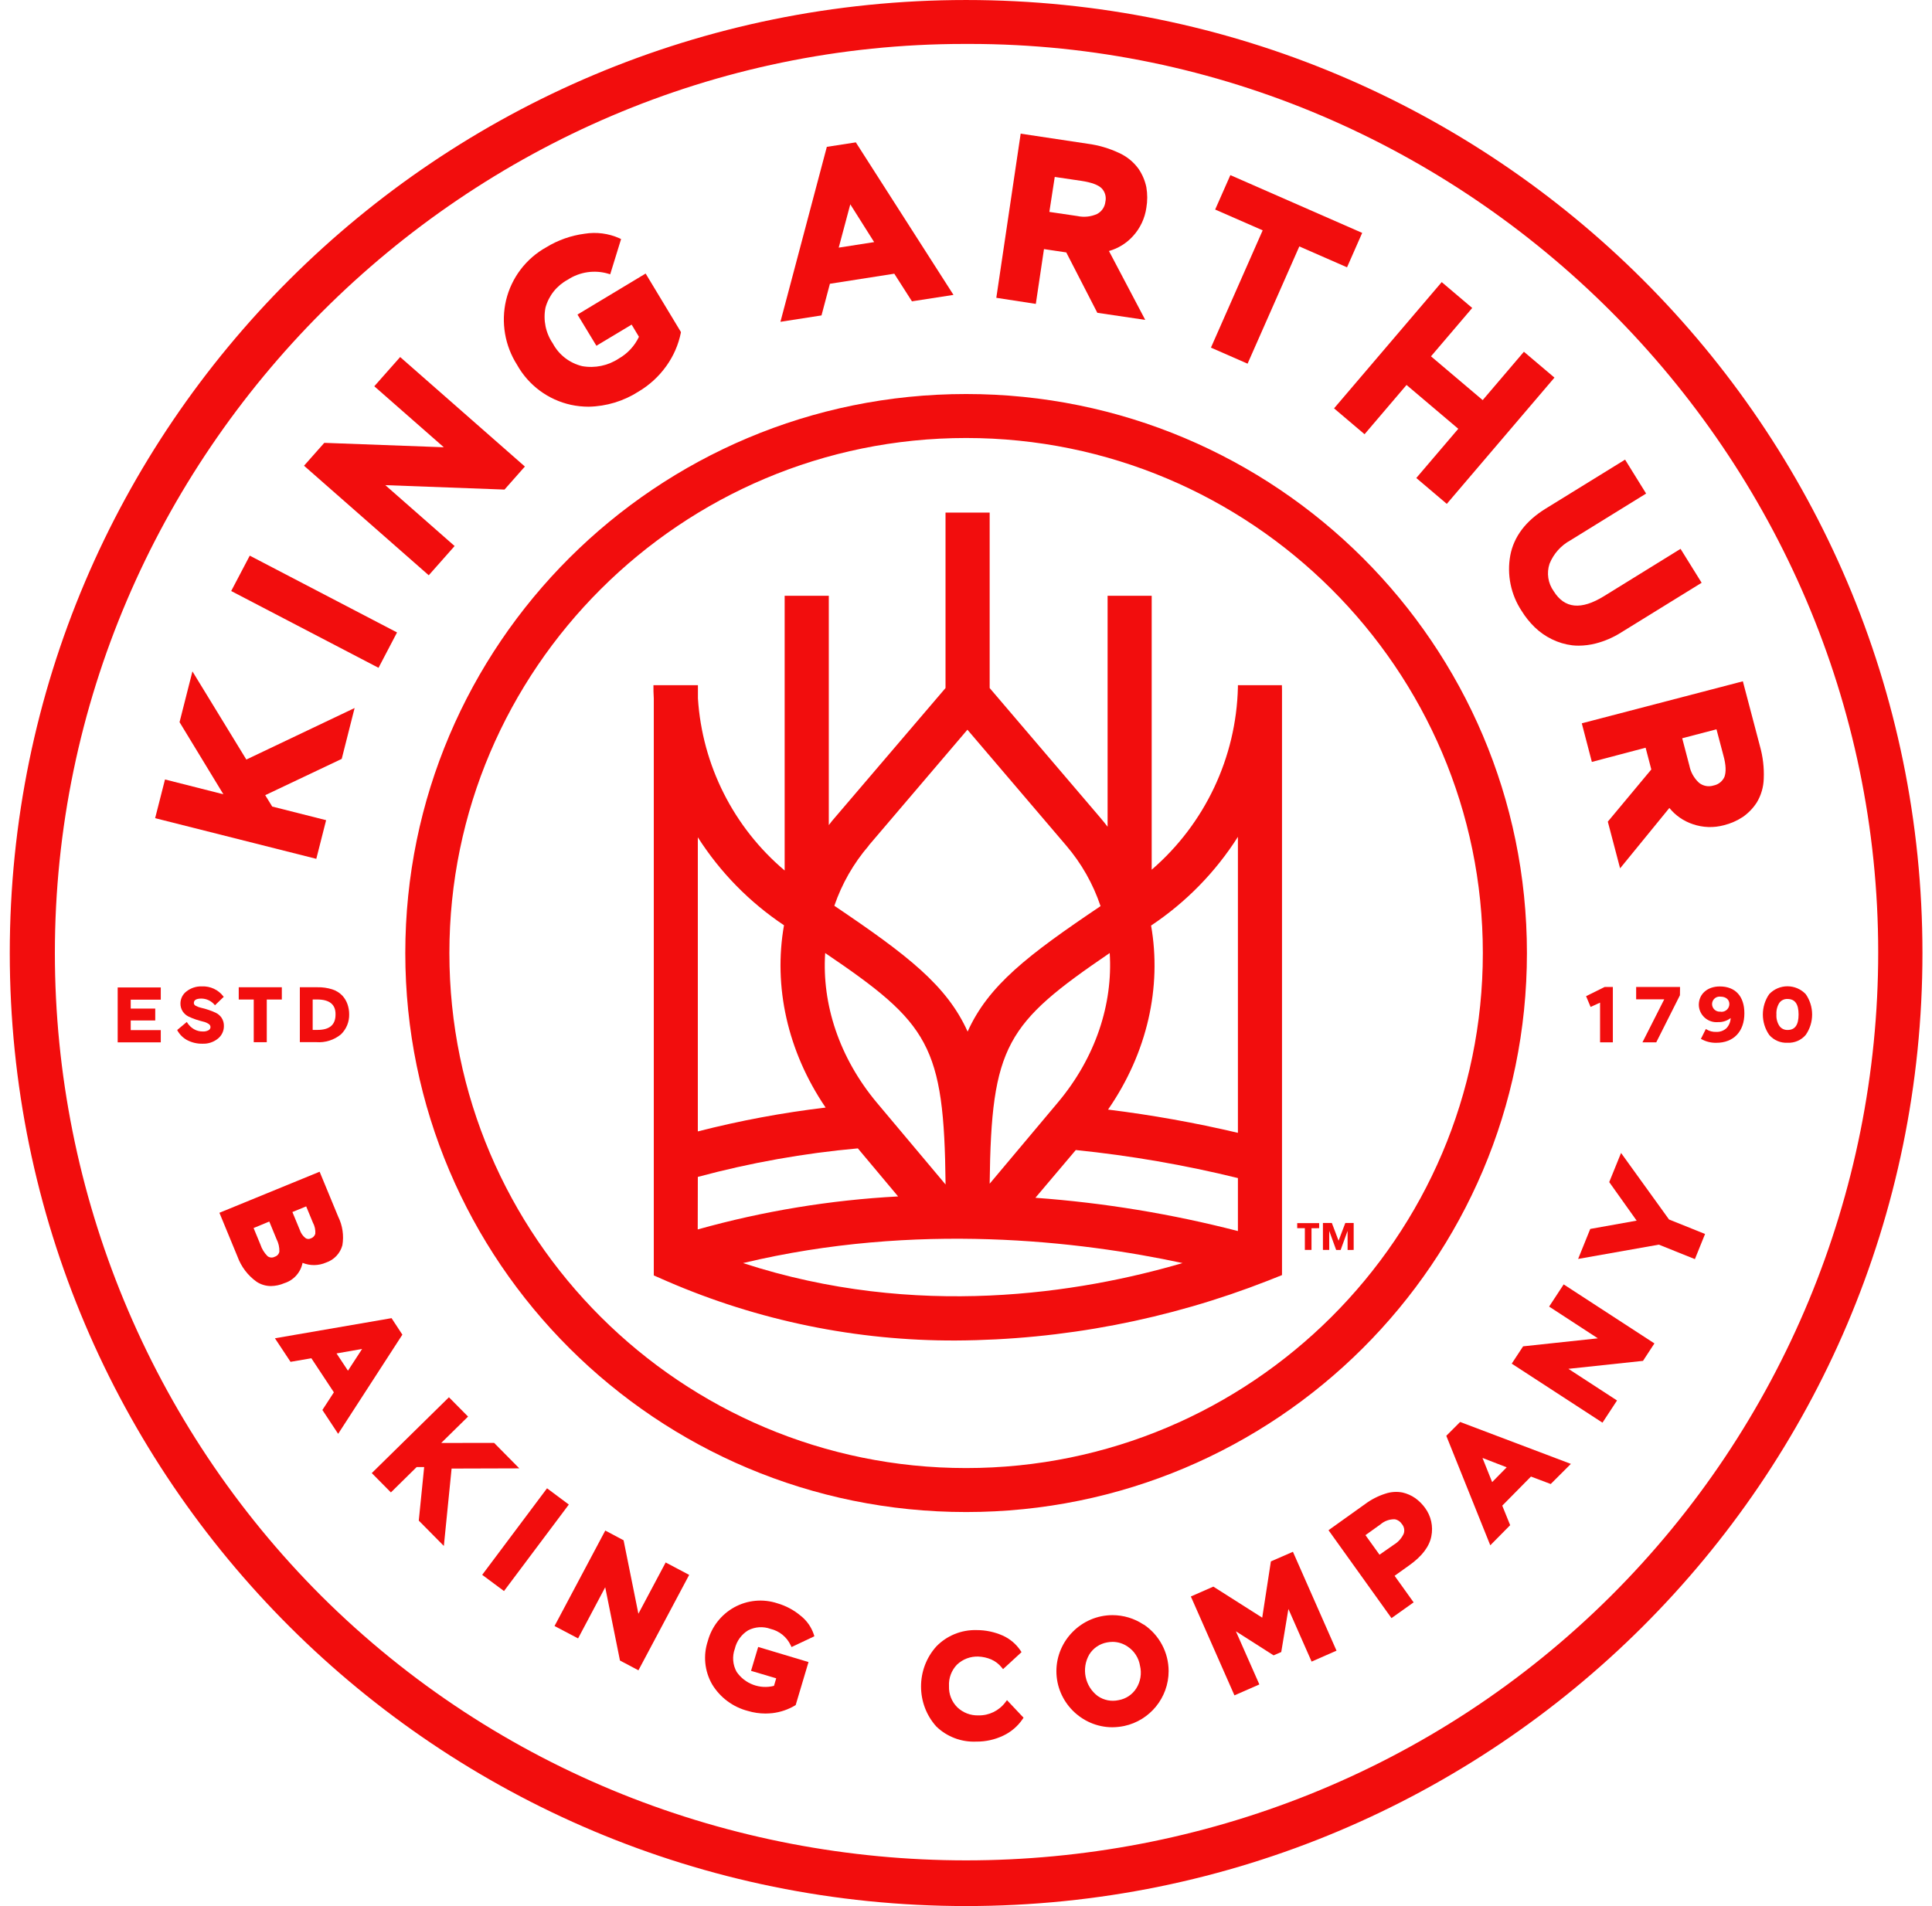 <?xml version="1.0" encoding="UTF-8" standalone="no"?>
<!DOCTYPE svg PUBLIC "-//W3C//DTD SVG 1.1//EN" "http://www.w3.org/Graphics/SVG/1.1/DTD/svg11.dtd">
<svg width="100%" height="100%" viewBox="0 0 76 75" version="1.1" xmlns="http://www.w3.org/2000/svg" xmlns:xlink="http://www.w3.org/1999/xlink" xml:space="preserve" xmlns:serif="http://www.serif.com/" style="fill-rule:evenodd;clip-rule:evenodd;stroke-linejoin:round;stroke-miterlimit:2;">
    <g transform="matrix(0.198,0,0,0.198,-1.263,-1.647)">
        <g transform="matrix(1,0,0,1,-11.68,-12.29)">
            <path d="M210,20.61C105.08,20.61 20,105.4 20,210C20,314.6 105.05,399.39 210,399.39C314.95,399.39 400,314.6 400,210C400,105.4 314.92,20.61 210,20.61ZM338.13,337.74C267.752,407.835 152.248,407.835 81.87,337.74C48.006,303.873 28.961,257.893 28.961,210C28.961,110.892 110.514,29.34 209.621,29.34C209.748,29.34 209.874,29.34 210,29.34C210.223,29.339 210.446,29.339 210.669,29.339C309.711,29.339 391.209,110.837 391.209,209.879C391.209,257.841 372.097,303.879 338.13,337.74Z" style="fill:rgb(242,13,13);fill-rule:nonzero;"/>
        </g>
        <g transform="matrix(1,0,0,1,-11.68,-12.29)">
            <path d="M78.17,271.57C79.67,272.181 81.356,272.16 82.84,271.51C84.424,270.981 85.642,269.692 86.08,268.08C86.408,266.136 86.114,264.137 85.24,262.37L81.56,253.46L61.65,261.62L65.24,270.32C65.97,272.33 67.292,274.074 69.03,275.32C69.881,275.883 70.88,276.182 71.9,276.18C72.809,276.166 73.706,275.972 74.54,275.61C76.398,275.034 77.795,273.479 78.17,271.57ZM73.56,269.35C73.468,269.827 73.116,270.213 72.65,270.35C72.192,270.602 71.625,270.559 71.21,270.24C70.561,269.589 70.074,268.794 69.79,267.92L68.44,264.65L71.56,263.36L73,266.86C73.399,267.628 73.592,268.486 73.56,269.35ZM78.89,260.35L80.22,263.57C80.593,264.251 80.76,265.026 80.7,265.8C80.559,266.245 80.207,266.594 79.76,266.73C79.409,266.899 78.99,266.848 78.69,266.6C78.199,266.192 77.832,265.655 77.63,265.05L76.15,261.47L78.89,260.35Z" style="fill:rgb(242,13,13);fill-rule:nonzero;"/>
        </g>
        <g transform="matrix(1,0,0,1,-11.68,-12.29)">
            <path d="M95.85,282.56L72.68,286.56L75.78,291.24L79.92,290.53L84.39,297.3L82.11,300.81L85.24,305.55L98,285.84L95.85,282.56ZM90,288.68L87.19,293L84.92,289.57L90,288.68Z" style="fill:rgb(242,13,13);fill-rule:nonzero;"/>
        </g>
        <path d="M104.55,295.06L94.04,295.07L99.37,289.83L95.57,285.99L80.24,301.06L84.04,304.9L89.16,299.86L90.65,299.86L89.58,310.5L94.56,315.54L96.1,300.16L109.55,300.12L104.55,295.06Z" style="fill:rgb(242,13,13);fill-rule:nonzero;"/>
        <path d="M115.06,304.08L102.18,321.28L106.51,324.5L119.39,307.31L115.06,304.08Z" style="fill:rgb(242,13,13);fill-rule:nonzero;"/>
        <path d="M133.21,329.01L130.27,314.41L126.63,312.48L116.55,331.45L121.23,333.91L126.62,323.75L129.55,338.31L133.22,340.25L143.3,321.29L138.63,318.82L133.21,329.01Z" style="fill:rgb(242,13,13);fill-rule:nonzero;"/>
        <g transform="matrix(1,0,0,1,-11.68,-12.29)">
            <path d="M166.69,344.6C168.066,343.883 169.682,343.778 171.14,344.31C172.897,344.723 174.371,345.918 175.14,347.55L175.32,347.92L179.85,345.78L179.75,345.44C179.264,343.963 178.352,342.661 177.13,341.7C175.779,340.563 174.206,339.722 172.51,339.23C169.662,338.286 166.545,338.576 163.92,340.03C161.35,341.457 159.463,343.864 158.69,346.7C157.724,349.564 158.034,352.709 159.54,355.33C161.129,357.956 163.687,359.857 166.66,360.62C167.783,360.956 168.948,361.128 170.12,361.13C170.594,361.128 171.068,361.101 171.54,361.05C173.12,360.862 174.643,360.344 176.01,359.53L176.14,359.45L178.69,350.9L168.69,347.9L167.27,352.65L172.27,354.13L171.83,355.63C169.025,356.353 166.05,355.238 164.41,352.85C163.629,351.446 163.497,349.769 164.05,348.26C164.406,346.737 165.357,345.418 166.69,344.6Z" style="fill:rgb(242,13,13);fill-rule:nonzero;"/>
        </g>
        <g transform="matrix(1,0,0,1,-11.68,-12.29)">
            <path d="M217.81,358.88C216.549,360.573 214.54,361.551 212.43,361.5C210.883,361.546 209.38,360.969 208.26,359.9C207.141,358.793 206.538,357.263 206.6,355.69C206.511,354.105 207.087,352.552 208.19,351.41C209.33,350.328 210.86,349.751 212.43,349.81C213.3,349.844 214.157,350.033 214.96,350.37C215.78,350.724 216.501,351.274 217.06,351.97L217.34,352.31L221.01,348.93L220.82,348.64C219.945,347.328 218.718,346.288 217.28,345.64C215.643,344.915 213.871,344.543 212.08,344.55C209.077,344.464 206.172,345.644 204.08,347.8C200.034,352.301 200.034,359.209 204.08,363.71C206.198,365.755 209.068,366.841 212.01,366.71L212.09,366.71C213.916,366.718 215.721,366.314 217.37,365.53C218.929,364.796 220.262,363.656 221.23,362.23L221.41,361.96L218.12,358.47L217.81,358.88Z" style="fill:rgb(242,13,13);fill-rule:nonzero;"/>
        </g>
        <g transform="matrix(1,0,0,1,-11.68,-12.29)">
            <path d="M245.24,343.44C243.414,342.227 241.27,341.58 239.078,341.58C232.966,341.58 227.938,346.609 227.938,352.72C227.938,358.802 232.918,363.818 239,363.86C239.806,363.855 240.61,363.771 241.4,363.61C246.532,362.52 250.234,357.949 250.234,352.703C250.234,348.988 248.377,345.508 245.29,343.44L245.24,343.44ZM243.81,356.13C243.024,357.371 241.748,358.222 240.3,358.47C238.868,358.791 237.365,358.497 236.16,357.66C233.587,355.739 232.859,352.152 234.48,349.38C235.264,348.126 236.544,347.261 238,347C238.362,346.93 238.731,346.893 239.1,346.89C240.172,346.894 241.218,347.222 242.1,347.83C243.413,348.701 244.302,350.084 244.55,351.64C244.923,353.174 244.655,354.796 243.81,356.13Z" style="fill:rgb(242,13,13);fill-rule:nonzero;"/>
        </g>
        <path d="M258.87,318.61L257.15,329.79L247.44,323.62L242.97,325.58L251.63,345.23L256.58,343.06L251.92,332.5L259.41,337.28L260.93,336.62L262.35,328.06L266.96,338.52L271.91,336.35L263.25,316.7L258.87,318.61Z" style="fill:rgb(242,13,13);fill-rule:nonzero;"/>
        <g transform="matrix(1,0,0,1,-11.68,-12.29)">
            <path d="M299.24,318.33C298.476,317.799 297.617,317.418 296.71,317.21C295.569,316.99 294.391,317.069 293.29,317.44C291.853,317.899 290.501,318.591 289.29,319.49L282,324.7L294.51,342.17L298.91,339.04L295.13,333.76L298.04,331.68C300.58,329.88 302.04,327.94 302.43,325.9C302.824,323.937 302.374,321.895 301.19,320.28C300.648,319.53 299.99,318.872 299.24,318.33ZM296.93,325.42C296.512,326.311 295.841,327.059 295,327.57L292.13,329.57L289.34,325.68L292.34,323.53C293.136,322.846 294.162,322.488 295.21,322.53C295.778,322.644 296.274,322.988 296.58,323.48C297.04,324.014 297.175,324.759 296.93,325.42Z" style="fill:rgb(242,13,13);fill-rule:nonzero;"/>
        </g>
        <g transform="matrix(1,0,0,1,-11.68,-12.29)">
            <path d="M305.4,305.94L314.14,327.7L318.09,323.7L316.52,319.82L322.22,314.04L326.15,315.52L330.15,311.52L308.15,303.19L305.4,305.94ZM317.4,312.2L314.51,315.14L312.59,310.34L317.4,312.2Z" style="fill:rgb(242,13,13);fill-rule:nonzero;"/>
        </g>
        <path d="M314.15,267.97L323.83,274.28L308.98,275.87L306.72,279.31L324.75,291.04L327.64,286.63L317.98,280.34L332.6,278.78L332.8,278.76L335.07,275.29L317.04,263.56L314.15,267.97Z" style="fill:rgb(242,13,13);fill-rule:nonzero;"/>
        <path d="M328.44,237.44L326.09,243.23L331.54,250.89L322.32,252.54L319.91,258.5L335.95,255.66L343.11,258.54L345.13,253.54L337.97,250.66L328.44,237.44Z" style="fill:rgb(242,13,13);fill-rule:nonzero;"/>
        <path d="M71.17,171.31L60.46,168.6L59.07,166.34L74.27,159.13L76.83,149.02L55.32,159.26L44.61,141.74L42.05,151.83L50.76,166.16L39.16,163.22L37.2,170.91L69.22,178.99L71.17,171.31Z" style="fill:rgb(242,13,13);fill-rule:nonzero;"/>
        <path d="M85.26,134L56,118.74L52.31,125.77L81.58,141.03L85.26,134Z" style="fill:rgb(242,13,13);fill-rule:nonzero;"/>
        <path d="M96.7,116.83L82.93,104.73L106.61,105.61L110.66,101.03L85.88,79.27L80.74,85.08L94.55,97.2L71,96.33L70.8,96.33L66.78,100.87L91.56,122.64L96.7,116.83Z" style="fill:rgb(242,13,13);fill-rule:nonzero;"/>
        <g transform="matrix(1,0,0,1,-11.68,-12.29)">
            <path d="M131.5,101.06C132.657,101.307 133.837,101.431 135.02,101.43C138.53,101.363 141.954,100.324 144.91,98.43C147.086,97.14 148.97,95.409 150.44,93.35C151.863,91.37 152.848,89.11 153.33,86.72L153.33,86.57L146.33,74.97L132.79,83.12L136.55,89.32L143.55,85.12L145,87.54C144.142,89.356 142.745,90.865 141,91.86C138.858,93.28 136.25,93.821 133.72,93.37C131.223,92.768 129.1,91.126 127.89,88.86C126.47,86.783 125.943,84.219 126.43,81.75C127.081,79.368 128.684,77.356 130.86,76.19C133.234,74.633 136.177,74.197 138.9,75L139.29,75.12L141.45,68.12L141.13,67.96C138.955,66.988 136.541,66.675 134.19,67.06C131.5,67.412 128.914,68.325 126.6,69.74C122.575,71.975 119.67,75.802 118.6,80.28C117.572,84.671 118.359,89.296 120.78,93.1C123.047,97.165 126.954,100.066 131.5,101.06Z" style="fill:rgb(242,13,13);fill-rule:nonzero;"/>
        </g>
        <g transform="matrix(1,0,0,1,-11.68,-12.29)">
            <path d="M182.94,77L195.73,75L199.24,80.49L207.49,79.21L188.09,48.9L182.33,49.79L173.11,84.56L181.27,83.29L182.94,77ZM184.69,69.82L186.99,61.21L191.73,68.72L184.69,69.82Z" style="fill:rgb(242,13,13);fill-rule:nonzero;"/>
        </g>
        <g transform="matrix(1,0,0,1,-11.68,-12.29)">
            <path d="M225.47,70.11L229.9,70.77L236.07,82.77L245.59,84.18L238.38,70.49C240.235,69.967 241.904,68.926 243.19,67.49C244.6,65.929 245.513,63.982 245.81,61.9C246.041,60.546 246.041,59.164 245.81,57.81C245.534,56.487 244.997,55.233 244.23,54.12C243.238,52.765 241.911,51.69 240.38,51C238.403,50.072 236.295,49.454 234.13,49.17L220.84,47.17L216,79.79L223.85,81L225.47,70.11ZM227.61,55.77L232.89,56.55C234.89,56.85 236.28,57.36 236.95,58.05C237.616,58.758 237.886,59.753 237.67,60.7C237.562,61.742 236.933,62.662 236,63.14C234.776,63.685 233.409,63.826 232.1,63.54L226.54,62.72L227.61,55.77Z" style="fill:rgb(242,13,13);fill-rule:nonzero;"/>
        </g>
        <path d="M254.24,80.59L264.52,57.29L274,61.44L277.01,54.6L250.82,43.12L247.8,49.96L257.24,54.09L246.96,77.4L254.24,80.59Z" style="fill:rgb(242,13,13);fill-rule:nonzero;"/>
        <path d="M277.48,94.61L285.82,84.82L296.1,93.53L287.76,103.31L293.82,108.45L315.21,83.36L309.14,78.22L300.95,87.83L290.68,79.13L298.87,69.52L292.81,64.38L271.42,89.47L277.48,94.61Z" style="fill:rgb(242,13,13);fill-rule:nonzero;"/>
        <g transform="matrix(1,0,0,1,-11.68,-12.29)">
            <path d="M318.11,131C317.415,134.818 318.222,138.761 320.36,142C321.091,143.191 321.968,144.286 322.97,145.26C323.97,146.229 325.118,147.032 326.37,147.64C327.642,148.268 329.012,148.677 330.42,148.85C330.845,148.899 331.272,148.922 331.7,148.92C332.833,148.913 333.961,148.768 335.06,148.49C336.855,148.032 338.566,147.293 340.13,146.3L356.13,136.42L351.94,129.68L336.73,139.08C332.17,141.89 328.9,141.56 326.73,138.08C325.605,136.507 325.299,134.485 325.91,132.65C326.706,130.663 328.171,129.015 330.05,127.99L345.1,118.69L340.92,111.95L325.15,121.68C321.18,124.12 318.81,127.27 318.11,131Z" style="fill:rgb(242,13,13);fill-rule:nonzero;"/>
        </g>
        <g transform="matrix(1,0,0,1,-11.68,-12.29)">
            <path d="M367.72,168.91L364.32,156L332.32,164.35L334.32,172.02L345,169.2L346.13,173.52L337.49,183.89L339.93,193.17L349.72,181.17C350.931,182.665 352.545,183.782 354.37,184.39C356.365,185.079 358.523,185.152 360.56,184.6C361.894,184.27 363.162,183.715 364.31,182.96C365.421,182.186 366.369,181.2 367.1,180.06C367.954,178.63 368.426,177.005 368.47,175.34C368.56,173.171 368.307,171 367.72,168.91ZM360.66,175C360.258,175.888 359.448,176.527 358.49,176.71C357.496,177.024 356.409,176.817 355.6,176.16C354.617,175.251 353.948,174.053 353.69,172.74L352.27,167.32L359.08,165.54L360.44,170.69C361,172.65 361,174.09 360.66,175Z" style="fill:rgb(242,13,13);fill-rule:nonzero;"/>
        </g>
        <path d="M29.76,215.46L38.32,215.46L38.32,213.03L32.35,213.03L32.35,211.11L37.22,211.11L37.22,208.75L32.35,208.75L32.35,206.98L38.32,206.98L38.32,204.55L29.76,204.55L29.76,215.46Z" style="fill:rgb(242,13,13);fill-rule:nonzero;"/>
        <g transform="matrix(1,0,0,1,-11.68,-12.29)">
            <path d="M62.09,222.88C61.801,222.451 61.405,222.106 60.94,221.88C60.47,221.656 59.985,221.462 59.49,221.3C59.015,221.135 58.531,220.998 58.04,220.89C57.662,220.811 57.298,220.676 56.96,220.49C56.74,220.397 56.589,220.188 56.57,219.95C56.57,219.34 57.07,219.05 58.08,219.05C59.088,219.064 60.042,219.517 60.69,220.29L60.77,220.38L62.51,218.7L62.45,218.63C61.441,217.3 59.838,216.551 58.17,216.63C57.061,216.589 55.973,216.944 55.1,217.63C54.357,218.192 53.917,219.069 53.91,220C53.892,220.574 54.053,221.141 54.37,221.62C54.658,222.045 55.051,222.39 55.51,222.62C55.985,222.845 56.472,223.042 56.97,223.21C57.48,223.38 57.97,223.52 58.42,223.63C58.797,223.712 59.156,223.861 59.48,224.07C59.717,224.197 59.87,224.441 59.88,224.71C59.875,224.967 59.734,225.203 59.51,225.33C59.147,225.529 58.733,225.619 58.32,225.59C57.705,225.593 57.101,225.431 56.57,225.12C56.027,224.798 55.57,224.348 55.24,223.81L55.17,223.7L53.28,225.28L53.28,225.35C53.72,226.162 54.383,226.832 55.19,227.28C56.158,227.797 57.244,228.052 58.34,228.02C59.427,228.058 60.493,227.703 61.34,227.02C62.107,226.415 62.551,225.487 62.54,224.51C62.557,223.934 62.4,223.366 62.09,222.88Z" style="fill:rgb(242,13,13);fill-rule:nonzero;"/>
        </g>
        <path d="M59.38,215.43L59.38,206.95L62.37,206.95L62.37,204.51L53.81,204.51L53.81,206.95L56.79,206.95L56.79,215.43L59.38,215.43Z" style="fill:rgb(242,13,13);fill-rule:nonzero;"/>
        <g transform="matrix(1,0,0,1,-11.68,-12.29)">
            <path d="M84.07,217.22C83.123,216.922 82.133,216.78 81.14,216.8L77.63,216.8L77.63,227.71L80.91,227.71C82.678,227.844 84.432,227.288 85.8,226.16C86.88,225.115 87.472,223.662 87.43,222.16C87.43,221.479 87.315,220.803 87.09,220.16C86.87,219.54 86.531,218.969 86.09,218.48C85.533,217.898 84.838,217.464 84.07,217.22ZM81.11,225.28L80.18,225.28L80.18,219.23L81.07,219.23C83.52,219.23 84.72,220.23 84.72,222.12C84.76,224.25 83.56,225.28 81.11,225.28Z" style="fill:rgb(242,13,13);fill-rule:nonzero;"/>
        </g>
        <path d="M326.81,215.46L326.81,204.45L325.19,204.45L321.58,206.24L321.49,206.28L322.39,208.42L324.27,207.57L324.27,215.46L326.81,215.46Z" style="fill:rgb(242,13,13);fill-rule:nonzero;"/>
        <path d="M335.43,215.46L340.14,206.1L340.16,204.45L331.44,204.45L331.44,206.91L337.02,206.91L332.69,215.46L335.43,215.46Z" style="fill:rgb(242,13,13);fill-rule:nonzero;"/>
        <g transform="matrix(1,0,0,1,-11.68,-12.29)">
            <path d="M376.8,218.16C375.857,217.17 374.547,216.609 373.18,216.609C371.813,216.609 370.503,217.17 369.56,218.16C367.869,220.596 367.869,223.844 369.56,226.28C370.469,227.336 371.819,227.909 373.21,227.83C374.586,227.899 375.919,227.321 376.81,226.27C378.506,223.843 378.506,220.597 376.81,218.17L376.8,218.16ZM373.21,225.29C372.575,225.315 371.967,225.022 371.59,224.51C371.145,223.829 370.934,223.021 370.99,222.21C370.934,221.398 371.137,220.589 371.57,219.9C371.944,219.391 372.549,219.101 373.18,219.13C374.67,219.13 375.39,220.13 375.39,222.21C375.39,224.29 374.68,225.29 373.21,225.29Z" style="fill:rgb(242,13,13);fill-rule:nonzero;"/>
        </g>
        <g transform="matrix(1,0,0,1,-11.68,-12.29)">
            <path d="M359.73,216.64C357.28,216.64 355.57,218.14 355.57,220.3C355.601,222.198 357.171,223.742 359.07,223.742C359.166,223.742 359.263,223.738 359.36,223.73C360.275,223.767 361.175,223.48 361.9,222.92C361.872,223.663 361.581,224.372 361.08,224.92C360.521,225.441 359.773,225.712 359.01,225.67C358.327,225.7 357.65,225.522 357.07,225.16L356.97,225.09L355.97,227.09L356.05,227.09C356.964,227.605 358.001,227.865 359.05,227.84C362.48,227.84 364.62,225.6 364.62,221.99C364.63,218.61 362.84,216.64 359.73,216.64ZM359.91,221.64C359.844,221.649 359.777,221.653 359.71,221.653C358.884,221.653 358.204,220.976 358.2,220.15C358.2,220.149 358.2,220.149 358.2,220.148C358.2,219.33 358.873,218.658 359.69,218.658C359.754,218.658 359.817,218.662 359.88,218.67C360.95,218.67 361.64,219.25 361.64,220.15C361.629,220.993 360.933,221.681 360.09,221.681C360.03,221.681 359.97,221.677 359.91,221.67L359.91,221.64Z" style="fill:rgb(242,13,13);fill-rule:nonzero;"/>
        </g>
        <g transform="matrix(1,0,0,1,-11.68,-12.29)">
            <path d="M272.74,156.77L264,156.77L264,157.19C263.668,171.144 257.44,184.324 246.87,193.44L246.87,139L238.11,139L238.11,184.9C237.61,184.26 237.11,183.62 236.57,183L214.68,157.34L214.68,122.47L205.91,122.47L205.91,157.34L184,183C183.56,183.52 183.13,184 182.72,184.58L182.72,139L173.95,139L173.95,193.6C163.794,185.025 157.567,172.665 156.72,159.4L156.72,156.77L147.88,156.77C147.88,157.52 147.88,158.41 147.95,159.43L147.95,274.07L150.58,275.22C168.7,283.072 188.252,287.083 208,287C229.223,286.887 250.243,282.852 270,275.1L272.76,274L272.76,157.78C272.74,157.42 272.74,157.08 272.74,156.77ZM264,186.91L264,245.73C255.49,243.725 246.877,242.183 238.2,241.11C246.02,229.81 248.89,216.74 246.75,204.54C253.667,199.932 259.543,193.926 264,186.91ZM238.53,210C239.18,220.14 235.73,230.77 228.23,239.7L214.68,255.84C215,228.27 218,224 238.53,210ZM190.66,188.62L210.26,165.62L229.87,188.62C232.906,192.162 235.229,196.257 236.71,200.68C222.21,210.44 214.42,216.45 210.3,225.61C206.17,216.44 198.36,210.42 183.82,200.61C185.318,196.227 187.64,192.171 190.66,188.66L190.66,188.62ZM182,210C202.64,224 205.63,228.26 205.92,256L192.29,239.77C184.78,230.8 181.33,220.15 182,210ZM156.7,187C161.131,193.952 166.962,199.905 173.82,204.48C171.69,216.56 174.46,229.48 182.09,240.71C173.531,241.726 165.049,243.31 156.7,245.45L156.7,187ZM156.7,254.49C167.112,251.682 177.749,249.785 188.49,248.82L196.49,258.37C183.019,259.088 169.669,261.288 156.68,264.93L156.7,254.49ZM165.7,271.61C200.11,263.38 232.58,267.23 253,271.61C232.67,277.57 200.14,282.86 165.7,271.62L165.7,271.61ZM223.79,258.61L231.79,249.15C242.643,250.256 253.406,252.117 264,254.72L264,265.25C250.822,261.844 237.365,259.632 223.79,258.64L223.79,258.61Z" style="fill:rgb(242,13,13);fill-rule:nonzero;"/>
        </g>
        <g transform="matrix(1,0,0,1,-11.68,-12.29)">
            <path d="M98.58,210C98.58,271.35 148.46,321.09 210,321.09C271.54,321.09 321.42,271.35 321.42,210C321.42,148.65 271.54,98.91 210,98.91C148.46,98.91 98.58,148.65 98.58,210ZM210,107.65C266.61,107.65 312.66,153.56 312.66,210C312.66,266.44 266.61,312.35 210,312.35C153.39,312.35 107.34,266.44 107.34,210C107.34,153.56 153.39,107.65 210,107.65Z" style="fill:rgb(242,13,13);fill-rule:nonzero;"/>
        </g>
        <g transform="matrix(1,0,0,1,-11.68,-12.29)">
            <path d="M278.62,264.69L278.62,269L277.3,269L277.3,264.68L275.78,264.68L275.78,263.68L280.14,263.68L280.14,264.68L278.62,264.69ZM285.79,269.01L285.79,265.21L284.41,269.01L283.52,269.01L282.14,265.21L282.14,269L280.89,269L280.89,263.64L282.66,263.64L284,267.17L285.34,263.64L287,263.64L287,269L285.79,269.01Z" style="fill:rgb(242,13,13);fill-rule:nonzero;"/>
        </g>
    </g>
</svg>
